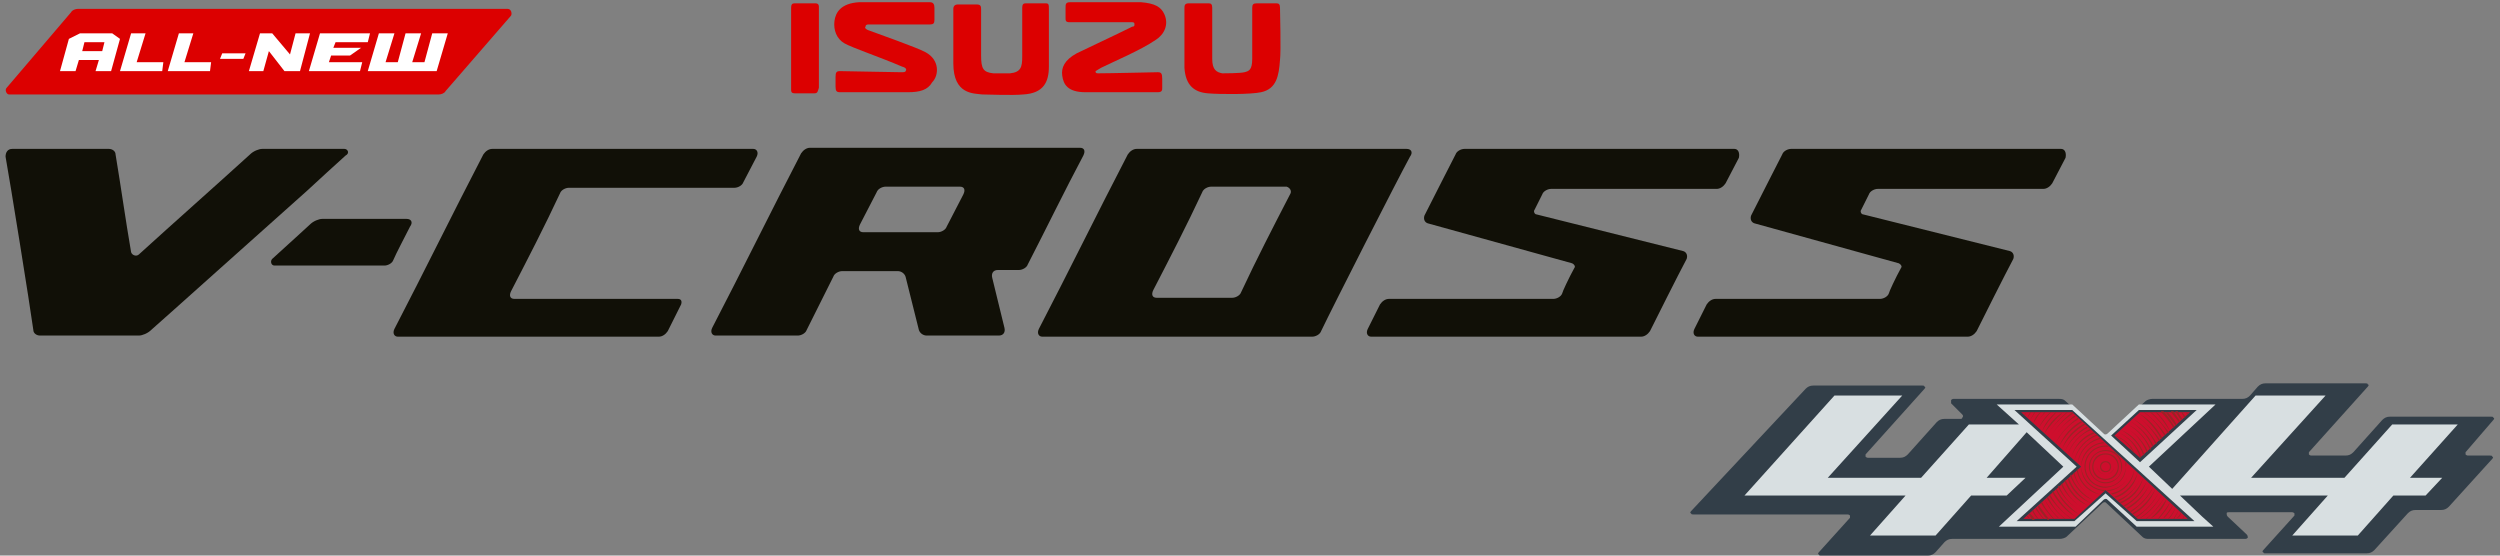 <?xml version="1.0" encoding="utf-8"?>
<!-- Generator: Adobe Illustrator 23.0.4, SVG Export Plug-In . SVG Version: 6.00 Build 0)  -->
<svg version="1.1" id="Layer_1" xmlns="http://www.w3.org/2000/svg" xmlns:xlink="http://www.w3.org/1999/xlink" x="0px" y="0px"
	 width="225px" height="50px" viewBox="0 0 225 50" style="enable-background:new 0 0 225 50;" xml:space="preserve">
<rect x="0" y="0" width="225" height="50" fill="#808080" stroke="none"/>
<style type="text/css">
	.st0{fill:#DC0000;}
	.st1{fill:#111007;}
	.st2{fill:#323E48;}
	.st3{fill:#D8DFE1;}
	.st4{fill:#CE0E2D;}
	.st5{fill:none;stroke:#271C19;stroke-width:0.306;stroke-miterlimit:10;}
	.st6{fill:#9B2326;}
	.st7{fill:#FFFFFF;}
</style>
<g>
	<g>
		<g id="XMLID_315_">
			<path id="XMLID_5_" class="st0" d="M73.4,0.3c-0.2,0-1.6,0-1.9,0c-0.2,0-0.3,0.1-0.3,0.4v7.4c0,0.3,0.2,0.3,0.4,0.3
				c0.1,0,1.6,0,1.7,0c0.3,0,0.3-0.2,0.4-0.5c0-0.5,0-6.7,0-7.3C73.7,0.4,73.6,0.3,73.4,0.3"/>
			<path id="XMLID_4_" class="st0" d="M83.3,4.7c-0.7-0.4-4.4-1.7-5.2-2c-0.2-0.1-0.3-0.2-0.2-0.3c0-0.2,0.2-0.2,0.3-0.2
				c0.1,0,0.8,0,5.5,0c0.3,0,0.4-0.1,0.4-0.4c0-0.1,0-1,0-1.1c0-0.3-0.1-0.5-0.4-0.5c-0.4,0-4.9,0-6.4,0c-1.6,0.1-2.1,0.9-2.2,1.7
				c-0.1,0.8,0.2,1.6,0.9,2c0.7,0.4,3.1,1.2,5.2,2.1c0.4,0.1,0.4,0.3,0.3,0.4c0,0.1-0.2,0.1-0.4,0.1c-0.5,0-5.2-0.1-5.5-0.1
				c-0.3,0-0.4,0.1-0.4,0.5c0,0.1,0,0.8,0,0.9c0,0.4,0.1,0.5,0.4,0.5c2,0,5.4,0,6.1,0c1.1,0,1.8-0.2,2.2-0.9
				C84.5,6.8,84.6,5.4,83.3,4.7"/>
			<path id="XMLID_3_" class="st0" d="M99.1,6.1c1-0.5,3.6-1.6,4.9-2.5c0.8-0.5,1.2-1.4,0.8-2.3c-0.3-0.7-0.9-1-2.1-1.1
				c-0.9,0-6.2,0-6.4,0c-0.4,0-0.4,0.2-0.4,0.5c0,0.1,0,0.9,0,1c0,0.3,0.2,0.3,0.4,0.3c0.1,0,5.2,0,5.6,0c0.2,0,0.2,0.1,0.2,0.2
				c0,0.1,0,0.2-0.2,0.2c-1.6,0.8-4.2,2-5,2.4c-1.1,0.6-1.4,1.3-1.3,2c0.1,0.8,0.5,1.5,2.1,1.5c1.4,0,5.5,0,6.5,0
				c0.4,0,0.4-0.2,0.4-0.4c0-0.1,0-0.7,0-0.8c0-0.5-0.1-0.6-0.4-0.6c-0.3,0-4.3,0.1-5.4,0.1c-0.2,0-0.2-0.1-0.2-0.2
				C98.8,6.3,98.9,6.2,99.1,6.1"/>
			<path id="XMLID_2_" class="st0" d="M94.1,0.3c-0.2,0-1.7,0-1.8,0c-0.2,0-0.3,0.1-0.3,0.4c0,0.2,0,3.7,0,4.4
				c0,0.9-0.1,1.4-1.1,1.5c-0.6,0-1,0-1.5,0c-0.9-0.1-1.1-0.4-1.1-1.6c0-0.7,0-3.8,0-4.1c0-0.3,0-0.5-0.4-0.5c-0.2,0-1.6,0-1.7,0
				c-0.2,0-0.4,0.1-0.4,0.4c0,0.2,0,2.8,0,4.9c0,2.8,1.8,2.7,2.6,2.8c0.5,0,2.7,0.1,3.7,0c1.8-0.1,2.3-1.1,2.3-2.5
				c0-0.9,0-4.3,0-5.1C94.4,0.4,94.4,0.3,94.1,0.3"/>
			<path id="XMLID_1_" class="st0" d="M115.2,0.7c0-0.3-0.1-0.4-0.3-0.4c-0.3,0-1.6,0-1.8,0c-0.3,0-0.4,0.1-0.4,0.4
				c0,0.2,0,3.9,0,4.6c0,1-0.3,1.1-0.7,1.2c-0.4,0.1-1.8,0.1-2,0.1c-0.5-0.1-0.9-0.3-0.9-1.3c0-0.9,0-4.3,0-4.6
				c0-0.3-0.1-0.4-0.3-0.4c-0.2,0-1.5,0-1.8,0c-0.4,0-0.4,0.2-0.4,0.5c0,0.6,0,4.6,0,5.3c0.1,1.6,0.9,2.2,2.1,2.3
				c1.2,0.1,3.9,0.1,4.8-0.1c1.4-0.3,1.6-1.5,1.7-2.9C115.3,4.6,115.2,1,115.2,0.7"/>
		</g>
		<g id="XMLID_279_">
			<path id="XMLID_290_" class="st1" d="M31,13.4h-7.4c-0.3,0-0.8,0.2-1.1,0.5c-3.3,3-6.7,6-10,9c-0.2,0.2-0.6,0.1-0.7-0.2
				c-0.5-2.9-0.9-5.8-1.4-8.8c0-0.3-0.3-0.5-0.6-0.5H1.1c-0.4,0-0.6,0.3-0.6,0.7C0.9,16.3,2.7,27.5,3,29.7c0,0.3,0.3,0.5,0.6,0.5
				h8.9c0.3,0,0.8-0.2,1.1-0.5c1.6-1.4,9.5-8.5,14-12.5c1.3-1.2,2.5-2.3,3.5-3.2C31.5,13.8,31.3,13.4,31,13.4z"/>
			<path id="XMLID_289_" class="st1" d="M36.6,19.7H29c-0.3,0-0.8,0.2-1.1,0.5c-0.2,0.2-2.2,2-3.4,3.1c-0.2,0.2-0.1,0.6,0.2,0.6h9.9
				c0.3,0,0.7-0.2,0.8-0.5c0.2-0.5,1.2-2.4,1.5-3C37.2,20,37,19.7,36.6,19.7z"/>
			<path id="XMLID_286_" class="st1" d="M97.2,13.3H72.9c-0.3,0-0.6,0.2-0.8,0.5c-2.7,5.2-5.3,10.5-8,15.7c-0.2,0.4,0,0.7,0.3,0.7
				h7.4c0.3,0,0.7-0.2,0.8-0.5c0.8-1.6,1.6-3.2,2.4-4.8c0.1-0.3,0.5-0.5,0.8-0.5h5c0.3,0,0.6,0.2,0.7,0.5c0.4,1.6,0.8,3.2,1.2,4.8
				c0.1,0.3,0.4,0.5,0.7,0.5h6.5c0.4,0,0.6-0.3,0.5-0.7c-0.4-1.7-0.7-2.8-1.1-4.5c-0.1-0.4,0.1-0.7,0.5-0.7h1.9
				c0.3,0,0.7-0.2,0.8-0.5c1.7-3.3,3.3-6.6,5-9.8C97.7,13.6,97.6,13.3,97.2,13.3z M86.7,17.5c-0.5,1-1,1.9-1.5,2.9
				c-0.1,0.3-0.5,0.5-0.8,0.5h-6.7c-0.4,0-0.5-0.3-0.3-0.7c0.5-1,1-1.9,1.5-2.9c0.1-0.3,0.5-0.5,0.8-0.5h6.7
				C86.8,16.8,86.9,17.1,86.7,17.5z"/>
			<path id="XMLID_285_" class="st1" d="M43.5,13.9c-2.7,5.2-5.3,10.5-8,15.7c-0.2,0.4,0,0.7,0.3,0.7h23.5c0.3,0,0.6-0.2,0.8-0.5
				c0.4-0.8,0.8-1.6,1.2-2.4c0.1-0.3,0-0.5-0.3-0.5H46.3c-0.4,0-0.5-0.3-0.3-0.7c1.5-2.9,3-5.8,4.4-8.8c0.1-0.3,0.5-0.5,0.8-0.5
				h14.9c0.3,0,0.7-0.2,0.8-0.5c0.4-0.8,0.8-1.5,1.2-2.3c0.2-0.4,0-0.7-0.3-0.7H44.3C44,13.4,43.7,13.6,43.5,13.9"/>
			<path id="XMLID_282_" class="st1" d="M126.6,13.4l-24.3,0c-0.3,0-0.6,0.2-0.8,0.5c-2.7,5.2-5.3,10.5-8,15.7
				c-0.2,0.4,0,0.7,0.3,0.7h24.3c0.3,0,0.7-0.2,0.8-0.5c1.1-2.3,6.8-13.5,8-15.7C127.2,13.7,127,13.4,126.6,13.4z M116.1,17.5
				c-1.5,2.9-3,5.8-4.4,8.8c-0.1,0.3-0.5,0.5-0.8,0.5h-6.8c-0.4,0-0.5-0.3-0.3-0.7c1.5-2.9,3-5.8,4.4-8.8c0.1-0.3,0.5-0.5,0.8-0.5
				h6.8C116.1,16.9,116.3,17.2,116.1,17.5z"/>
			<path id="XMLID_281_" class="st1" d="M156.1,13.4h-24.3c-0.3,0-0.7,0.2-0.8,0.5c-0.3,0.6-1.9,3.7-2.8,5.5c-0.1,0.3,0,0.6,0.3,0.7
				l13,3.6c0.2,0.1,0.3,0.3,0.2,0.4c-0.5,0.9-1.1,2.2-1.1,2.3c-0.1,0.3-0.5,0.5-0.8,0.5H125c-0.3,0-0.6,0.2-0.8,0.5l-1.1,2.2
				c-0.2,0.4,0,0.7,0.3,0.7h24.3c0.3,0,0.6-0.2,0.8-0.5c0.5-1,2.5-5,3.3-6.5c0.1-0.3,0-0.6-0.3-0.7l-13.2-3.3
				c-0.2,0-0.3-0.3-0.2-0.4c0.3-0.6,0.7-1.4,0.7-1.4c0.1-0.3,0.5-0.5,0.8-0.5h14.9c0.3,0,0.6-0.2,0.8-0.5l1.2-2.3
				C156.6,13.7,156.4,13.4,156.1,13.4z"/>
			<path id="XMLID_280_" class="st1" d="M185.5,13.4h-24.3c-0.3,0-0.7,0.2-0.8,0.5c-0.3,0.6-1.9,3.7-2.8,5.5c-0.1,0.3,0,0.6,0.3,0.7
				l13,3.6c0.2,0.1,0.3,0.3,0.2,0.4c-0.5,0.9-1.1,2.2-1.1,2.3c-0.1,0.3-0.5,0.5-0.8,0.5h-14.8c-0.3,0-0.6,0.2-0.8,0.5l-1.1,2.2
				c-0.2,0.4,0,0.7,0.3,0.7h24.3c0.3,0,0.6-0.2,0.8-0.5c0.5-1,2.5-5,3.3-6.5c0.1-0.3,0-0.6-0.3-0.7l-13.2-3.3
				c-0.2,0-0.3-0.3-0.2-0.4c0.3-0.6,0.7-1.4,0.7-1.4c0.1-0.3,0.5-0.5,0.8-0.5h14.9c0.3,0,0.6-0.2,0.8-0.5l1.2-2.3
				C186,13.7,185.8,13.4,185.5,13.4z"/>
		</g>
		<g id="XMLID_169_">
			<path id="XMLID_278_" class="st2" d="M224.4,37.8c0.1-0.1,0.1-0.2,0-0.2c0-0.1-0.1-0.1-0.2-0.1h-9.1c-0.3,0-0.5,0.1-0.7,0.3
				l-2.6,2.9c-0.2,0.2-0.4,0.3-0.7,0.3H208c-0.1,0-0.2-0.1-0.2-0.1c0-0.1,0-0.2,0-0.2l5.3-5.9c0.1-0.1,0.1-0.2,0-0.2
				c0-0.1-0.1-0.1-0.2-0.1h-9c-0.3,0-0.5,0.1-0.7,0.3l-0.7,0.8c-0.2,0.2-0.4,0.3-0.7,0.3h-8.1c-0.2,0-0.5,0.1-0.6,0.2l-3.4,3.1
				c0,0-0.1,0.1-0.2,0.1c-0.1,0-0.1,0-0.2-0.1l-3.4-3.1c-0.2-0.2-0.4-0.2-0.6-0.2h-9.5c-0.1,0-0.2,0.1-0.2,0.1c0,0.1,0,0.2,0,0.3
				l1,1c0.1,0.1,0.1,0.2,0,0.3c0,0.1-0.1,0.1-0.2,0.1h-1.4c-0.3,0-0.5,0.1-0.7,0.3l-2.6,2.9c-0.2,0.2-0.4,0.3-0.7,0.3h-2.9
				c-0.1,0-0.2-0.1-0.2-0.1c0-0.1,0-0.2,0-0.2l5.3-5.9c0.1-0.1,0.1-0.2,0-0.2c0-0.1-0.1-0.1-0.2-0.1h-9.8c-0.3,0-0.5,0.1-0.7,0.3
				l-10.3,11c-0.1,0.1-0.1,0.2,0,0.2c0,0.1,0.1,0.1,0.2,0.1h13.9c0.1,0,0.2,0.1,0.2,0.1c0,0.1,0,0.2,0,0.2l-2.8,3.1
				c-0.1,0.1-0.1,0.2,0,0.2c0,0.1,0.1,0.1,0.2,0.1h9.6c0.3,0,0.5-0.1,0.7-0.3l0.8-0.9c0.2-0.2,0.4-0.3,0.7-0.3l9.7,0
				c0.2,0,0.5-0.1,0.6-0.2l3.2-3c0,0,0.1-0.1,0.2-0.1c0.1,0,0.1,0,0.2,0.1l3.2,3c0.2,0.2,0.4,0.2,0.6,0.2h8.7c0.1,0,0.2-0.1,0.2-0.1
				c0-0.1,0-0.2-0.1-0.3l-1.7-1.6c-0.1-0.1-0.1-0.2-0.1-0.3c0-0.1,0.1-0.1,0.2-0.1c0,0,5.7,0,5.7,0c0.1,0,0.2,0.1,0.2,0.1
				c0,0.1,0,0.2,0,0.2l-2.8,3.1c-0.1,0.1-0.1,0.2,0,0.2c0,0.1,0.1,0.1,0.2,0.1h9.1c0.3,0,0.5-0.1,0.7-0.3l3-3.3
				c0.2-0.2,0.4-0.3,0.7-0.3h2.3c0.3,0,0.5-0.1,0.7-0.3l3.9-4.3c0.1-0.1,0.1-0.2,0-0.2c0-0.1-0.1-0.1-0.2-0.1h-2
				c-0.1,0-0.2-0.1-0.2-0.1c0-0.1,0-0.2,0-0.2L224.4,37.8z"/>
			<path id="XMLID_274_" class="st3" d="M171.5,44.6l-3.2,3.6h5.9l3.2-3.6h3.2l1.7-1.6h-3.5l3.6-4.1l3.3,3.1l-5.8,5.4h6.9h0l2.5-2.4
				c0,0,0.1-0.1,0.2-0.1c0.1,0,0.1,0,0.2,0.1l2.6,2.4h6.9l-1-0.9l-2-1.9h13.3l-3.2,3.6h5.9l3.2-3.6h2.9l1.5-1.6h-2.9l4.3-4.8h-5.9
				l-4.3,4.8h-8.4l6.7-7.4H203l-7.5,8.4l-2.1-2l6-5.6h-6.9l-2.8,2.6c0,0-0.1,0.1-0.2,0.1c-0.1,0-0.1,0-0.2-0.1l-2.8-2.6h0h-6.8
				l2,1.8h-4.5l-4.3,4.8h-8.4l6.7-7.4h-6.1l-8.1,9H171.5z M192.5,36.9h5.2l-5.1,4.7l-2.6-2.4L192.5,36.9z M181.3,36.9h5.2l11,10
				h-5.2l-2.8-2.5l-2.8,2.5h-5.2l5.4-4.9L181.3,36.9z"/>
			<g id="XMLID_271_">
				<polygon id="XMLID_273_" class="st4" points="197.1,37.1 192.6,37.1 190.3,39.2 192.6,41.2 				"/>
				<polygon id="XMLID_272_" class="st4" points="181.9,37.1 187.3,42 182.1,46.7 186.7,46.7 189.5,44.1 192.4,46.7 196.9,46.7 
					186.5,37.1 				"/>
			</g>
			<path id="XMLID_270_" class="st5" d="M198.1,41.3"/>
			<path id="XMLID_269_" class="st5" d="M198.1,41.3"/>
			<g id="XMLID_170_">
				<path id="XMLID_268_" class="st6" d="M192,37.7L192,37.7c0.8,0.6,1.6,1.3,2,2.3l0.1-0.1C193.6,39,192.9,38.2,192,37.7z"/>
				<path id="XMLID_267_" class="st6" d="M188.4,45L188.4,45c-0.9-0.4-1.7-1.3-2-2.3l-0.1,0.1C186.7,43.8,187.4,44.7,188.4,45z"/>
				<path id="XMLID_266_" class="st6" d="M190.9,38.7L190.9,38.7c0.9,0.5,1.7,1.3,2,2.3l0.1-0.1C192.6,39.9,191.9,39.1,190.9,38.7z"
					/>
				<path id="XMLID_265_" class="st6" d="M186.4,41.2L186.4,41.2c0.3-1,1.1-1.8,2.1-2.2l-0.1-0.1C187.4,39.3,186.7,40.1,186.4,41.2z
					"/>
				<path id="XMLID_264_" class="st6" d="M192.9,43L192.9,43c-0.4,1-1.1,1.8-2.1,2.2l0.1,0.1C191.9,44.9,192.6,44.1,192.9,43z"/>
				<path id="XMLID_263_" class="st6" d="M188.2,45.3L188.2,45.3c-0.9-0.5-1.7-1.3-2-2.3l-0.1,0.1C186.4,44.1,187.2,44.9,188.2,45.3
					z"/>
				<path id="XMLID_262_" class="st6" d="M190.6,38.9L190.6,38.9c0.9,0.4,1.7,1.2,2,2.3l0.1-0.1C192.4,40.1,191.6,39.3,190.6,38.9z"
					/>
				<path id="XMLID_261_" class="st6" d="M186.1,40.9L186.1,40.9c0.4-1,1.1-1.8,2.1-2.2l-0.1-0.1C187.2,39.1,186.4,39.9,186.1,40.9z
					"/>
				<path id="XMLID_260_" class="st6" d="M192.7,42.8L192.7,42.8c-0.3,1-1.1,1.8-2.1,2.2l0.1,0.1C191.6,44.7,192.4,43.8,192.7,42.8z
					"/>
				<path id="XMLID_259_" class="st6" d="M190.4,39.2l0.1,0.1c0.7,0.3,1.2,0.8,1.5,1.4l0.1,0.1C191.9,40.1,191.2,39.5,190.4,39.2z"
					/>
				<path id="XMLID_258_" class="st6" d="M187.9,45.5L187.9,45.5c-0.9-0.5-1.6-1.3-2-2.3l-0.1,0.1C186.2,44.3,186.9,45.1,187.9,45.5
					z"/>
				<path id="XMLID_257_" class="st6" d="M185.3,40.2L185.3,40.2c0.5-0.9,1.2-1.7,2.1-2.2l-0.1-0.1
					C186.4,38.4,185.7,39.2,185.3,40.2z"/>
				<path id="XMLID_256_" class="st6" d="M191.7,37.9L191.7,37.9c0.8,0.5,1.6,1.3,2,2.3l0.1-0.1C193.4,39.2,192.6,38.4,191.7,37.9z"
					/>
				<path id="XMLID_255_" class="st6" d="M193.8,43.8L193.8,43.8c-0.5,0.9-1.2,1.7-2.1,2.2l0.1,0.1
					C192.6,45.5,193.4,44.8,193.8,43.8z"/>
				<path id="XMLID_254_" class="st6" d="M187.3,46L187.3,46c-0.9-0.5-1.6-1.3-2-2.3l-0.1,0.1C185.7,44.8,186.4,45.5,187.3,46z"/>
				<path id="XMLID_253_" class="st6" d="M191.5,38.2L191.5,38.2c0.9,0.5,1.6,1.3,2,2.3l0.1-0.1C193.1,39.4,192.4,38.6,191.5,38.2z"
					/>
				<path id="XMLID_252_" class="st6" d="M193.5,43.5L193.5,43.5c-0.4,0.9-1.2,1.7-2.1,2.2l0.1,0.1
					C192.4,45.3,193.1,44.5,193.5,43.5z"/>
				<path id="XMLID_245_" class="st6" d="M193.2,43.3L193.2,43.3c-0.4,0.9-1.2,1.8-2.1,2.2l0.1,0.1
					C192.1,45.1,192.9,44.3,193.2,43.3z"/>
				<path id="XMLID_244_" class="st6" d="M187.6,45.8L187.6,45.8c-0.9-0.5-1.6-1.3-2-2.3l-0.1,0.1C185.9,44.5,186.7,45.3,187.6,45.8
					z"/>
				<path id="XMLID_243_" class="st6" d="M185.8,40.7L185.8,40.7c0.4-0.9,1.2-1.8,2.1-2.2l-0.1-0.1
					C186.9,38.9,186.2,39.7,185.8,40.7z"/>
				<path id="XMLID_242_" class="st6" d="M192.4,42.5L192.4,42.5c-0.3,1-1.1,1.9-2.1,2.2l0.1,0.1C191.4,44.5,192.2,43.6,192.4,42.5z
					"/>
				<path id="XMLID_241_" class="st6" d="M191.2,38.4L191.2,38.4c0.9,0.5,1.6,1.3,2,2.3l0.1-0.1C192.9,39.7,192.1,38.9,191.2,38.4z"
					/>
				<path id="XMLID_240_" class="st6" d="M191.7,42c0,1.2-0.9,2.1-2.1,2.1l0.1,0.1C190.8,44.1,191.7,43.2,191.7,42
					C191.7,42,191.7,42,191.7,42l0-0.1C191.7,41.9,191.7,41.9,191.7,42z"/>
				<path id="XMLID_239_" class="st6" d="M191.3,42c0,1-0.8,1.8-1.8,1.8c-1,0-1.8-0.8-1.8-1.8c0-1,0.8-1.8,1.8-1.8
					c0.1,0,0.2,0,0.3,0l-0.1-0.1c-0.1,0-0.1,0-0.2,0c-1,0-1.9,0.8-1.9,1.9c0,1,0.8,1.9,1.9,1.9C190.6,43.8,191.4,43,191.3,42
					c0.1-0.1,0.1-0.3,0-0.4l-0.1-0.1C191.3,41.6,191.3,41.8,191.3,42z"/>
				<path id="XMLID_238_" class="st6" d="M184,44.9L184,44.9c0.3,0.7,0.7,1.2,1.2,1.7h0.1C184.8,46.2,184.4,45.6,184,44.9z"/>
				<path id="XMLID_237_" class="st6" d="M195,44.9c-0.4,0.6-0.8,1.2-1.4,1.7h0.1C194.3,46.2,194.8,45.6,195,44.9L195,44.9z"/>
				<path id="XMLID_236_" class="st6" d="M196.8,46.7L196.8,46.7C196.9,46.7,196.9,46.7,196.8,46.7L196.8,46.7
					C196.8,46.6,196.8,46.6,196.8,46.7z"/>
				<polygon id="XMLID_235_" class="st6" points="181.9,37.1 182,37.1 182,37.1 				"/>
				<path id="XMLID_234_" class="st6" d="M195.3,38.8L195.3,38.8c-0.3-0.7-0.7-1.2-1.2-1.7H194C194.5,37.6,194.9,38.2,195.3,38.8z"
					/>
				<path id="XMLID_231_" class="st6" d="M189.5,41.5c-0.3,0-0.5,0.2-0.5,0.5c0,0.3,0.2,0.5,0.5,0.5c0.3,0,0.5-0.2,0.5-0.5
					C190,41.7,189.8,41.5,189.5,41.5z M189.5,42.4c-0.2,0-0.4-0.2-0.4-0.4c0-0.2,0.2-0.4,0.4-0.4c0.2,0,0.4,0.2,0.4,0.4
					C189.9,42.2,189.8,42.4,189.5,42.4z"/>
				<path id="XMLID_228_" class="st6" d="M189.5,41.1c-0.5,0-0.8,0.4-0.8,0.8s0.4,0.8,0.8,0.8s0.8-0.4,0.8-0.8S190,41.1,189.5,41.1z
					 M189.5,42.7c-0.4,0-0.8-0.3-0.8-0.8c0-0.4,0.3-0.8,0.8-0.8c0.4,0,0.8,0.3,0.8,0.8C190.3,42.4,189.9,42.7,189.5,42.7z"/>
				<path id="XMLID_227_" class="st6" d="M189,44.5L189,44.5c-1-0.3-1.9-1.2-2-2.3l-0.1,0.1C187.1,43.4,187.9,44.3,189,44.5z"/>
				<path id="XMLID_226_" class="st6" d="M192.1,42.2L192.1,42.2c-0.2,1.1-1,2-2.1,2.2l0.1,0.1C191.1,44.3,192,43.4,192.1,42.2z"/>
				<path id="XMLID_225_" class="st6" d="M188.7,44.8L188.7,44.8c-1-0.3-1.8-1.2-2-2.3l-0.1,0.1C186.9,43.6,187.7,44.5,188.7,44.8z"
					/>
				<path id="XMLID_224_" class="st6" d="M186.7,41.4L186.7,41.4c0.3-1,1.1-1.9,2.1-2.2l-0.1-0.1C187.7,39.5,186.9,40.4,186.7,41.4z
					"/>
				<path id="XMLID_221_" class="st6" d="M189.5,40.8c-0.7,0-1.2,0.5-1.2,1.2c0,0.7,0.5,1.2,1.2,1.2c0.7,0,1.2-0.5,1.2-1.2
					C190.7,41.3,190.2,40.8,189.5,40.8z M189.5,43.1c-0.6,0-1.1-0.5-1.1-1.1c0-0.6,0.5-1.1,1.1-1.1c0.6,0,1.1,0.5,1.1,1.1
					C190.6,42.6,190.1,43.1,189.5,43.1z"/>
				<path id="XMLID_220_" class="st6" d="M187,41.7L187,41.7c0.2-1.1,1-2,2.1-2.2l-0.1-0.1C187.9,39.7,187.1,40.6,187,41.7z"/>
				<path id="XMLID_217_" class="st6" d="M189.5,40.5c-0.8,0-1.5,0.7-1.5,1.5s0.7,1.5,1.5,1.5c0.8,0,1.5-0.7,1.5-1.5
					c0-0.4-0.2-0.8-0.4-1.1l-0.1-0.1C190.2,40.6,189.9,40.5,189.5,40.5z M189.5,43.4c-0.8,0-1.4-0.6-1.4-1.4c0-0.8,0.6-1.4,1.4-1.4
					c0.8,0,1.4,0.6,1.4,1.4C191,42.8,190.3,43.4,189.5,43.4z"/>
				<path id="XMLID_216_" class="st6" d="M187.3,42c0,1.2,0.9,2.1,2.1,2.2l0.1-0.1C188.3,44.1,187.4,43.1,187.3,42
					c0.1-1.1,1-2.1,2.1-2.1l-0.1-0.1C188.2,39.9,187.3,40.8,187.3,42z"/>
				<path id="XMLID_215_" class="st6" d="M185.6,40.4L185.6,40.4c0.4-0.9,1.2-1.7,2.1-2.2l-0.1-0.1
					C186.7,38.6,185.9,39.4,185.6,40.4z"/>
				<path id="XMLID_214_" class="st6" d="M183.5,46.7c-0.2-0.2-0.4-0.5-0.5-0.8l-0.1,0.1c0.1,0.2,0.3,0.5,0.5,0.7H183.5z"/>
				<path id="XMLID_213_" class="st6" d="M183,38.1c0.2-0.3,0.4-0.7,0.7-1h-0.1C183.3,37.4,183.1,37.7,183,38.1L183,38.1z"/>
				<path id="XMLID_212_" class="st6" d="M196.1,45.9c-0.2,0.3-0.3,0.5-0.5,0.8h0.1C195.8,46.4,196,46.2,196.1,45.9L196.1,45.9z"/>
				<path id="XMLID_211_" class="st6" d="M182.7,37.8c0.2-0.2,0.3-0.5,0.5-0.7h-0.1C183,37.3,182.8,37.6,182.7,37.8L182.7,37.8z"/>
				<path id="XMLID_210_" class="st6" d="M195.8,37.1c0.2,0.2,0.3,0.5,0.5,0.7l0.1-0.1c-0.1-0.2-0.3-0.4-0.4-0.7H195.8z"/>
				<path id="XMLID_209_" class="st6" d="M195.4,37.1c0.2,0.3,0.5,0.6,0.7,0.9l0.1-0.1c-0.2-0.3-0.4-0.6-0.6-0.9H195.4z"/>
				<path id="XMLID_208_" class="st6" d="M195.6,45.4c-0.3,0.4-0.6,0.9-0.9,1.2h0.1C195.1,46.3,195.4,45.9,195.6,45.4L195.6,45.4z"
					/>
				<path id="XMLID_207_" class="st6" d="M195.8,45.7c-0.2,0.4-0.4,0.7-0.7,1h0.1C195.5,46.4,195.7,46,195.8,45.7L195.8,45.7z"/>
				<path id="XMLID_206_" class="st6" d="M194.9,37.1c0.3,0.4,0.6,0.8,0.9,1.2l0.1-0.1c-0.2-0.4-0.5-0.8-0.8-1.1H194.9z"/>
				<path id="XMLID_205_" class="st6" d="M184,46.7c-0.3-0.3-0.5-0.6-0.7-1l-0.1,0.1c0.2,0.3,0.4,0.6,0.7,0.9H184z"/>
				<path id="XMLID_204_" class="st6" d="M183.2,38.3c0.2-0.4,0.5-0.8,0.9-1.2H184C183.7,37.5,183.4,37.9,183.2,38.3L183.2,38.3z"/>
				<path id="XMLID_203_" class="st6" d="M182.5,37.6c0.1-0.2,0.2-0.3,0.3-0.5h-0.1C182.6,37.3,182.5,37.4,182.5,37.6L182.5,37.6z"
					/>
				<path id="XMLID_202_" class="st6" d="M183.1,46.7c-0.1-0.2-0.2-0.3-0.4-0.5l-0.1,0.1c0.1,0.2,0.2,0.3,0.3,0.5H183.1z"/>
				<path id="XMLID_201_" class="st6" d="M182.2,37.4c0.1-0.1,0.1-0.2,0.2-0.2h-0.1C182.2,37.2,182.2,37.2,182.2,37.4L182.2,37.4z"
					/>
				<path id="XMLID_200_" class="st6" d="M182.2,46.6L182.2,46.6C182.1,46.7,182.1,46.7,182.2,46.6L182.2,46.6
					C182.2,46.6,182.2,46.6,182.2,46.6z"/>
				<polygon id="XMLID_199_" class="st6" points="197.1,37.1 197.1,37.1 197.1,37.1 				"/>
				<path id="XMLID_198_" class="st6" d="M196.6,46.4c-0.1,0.1-0.1,0.2-0.2,0.3h0.1C196.5,46.6,196.6,46.5,196.6,46.4L196.6,46.4z"
					/>
				<path id="XMLID_197_" class="st6" d="M196.7,37.1c0.1,0.1,0.1,0.2,0.2,0.2l0.1-0.1C196.9,37.2,196.8,37.2,196.7,37.1L196.7,37.1
					z"/>
				<path id="XMLID_196_" class="st6" d="M182.7,46.7c-0.1-0.1-0.1-0.2-0.2-0.3l-0.1,0.1C182.5,46.5,182.5,46.6,182.7,46.7
					L182.7,46.7z"/>
				<path id="XMLID_195_" class="st6" d="M196.3,46.1c-0.1,0.2-0.2,0.4-0.4,0.5h0.1C196.2,46.5,196.3,46.3,196.3,46.1L196.3,46.1z"
					/>
				<path id="XMLID_194_" class="st6" d="M196.3,37.1c0.1,0.2,0.2,0.3,0.3,0.5l0.1-0.1c-0.1-0.1-0.2-0.3-0.3-0.4H196.3z"/>
				<path id="XMLID_193_" class="st6" d="M184.4,46.7c-0.3-0.4-0.6-0.8-0.9-1.2l-0.1,0.1c0.2,0.4,0.5,0.8,0.9,1.2H184.4z"/>
				<path id="XMLID_192_" class="st6" d="M185.8,46.7h0.1c-0.7-0.5-1.2-1.2-1.6-2l-0.1,0.1C184.6,45.5,185.1,46.1,185.8,46.7z"/>
				<path id="XMLID_191_" class="st6" d="M192.5,37.2L192.5,37.2c0.8,0.6,1.5,1.4,2,2.3l0.1-0.1C194.1,38.5,193.4,37.7,192.5,37.2z"
					/>
				<path id="XMLID_190_" class="st6" d="M194.3,44.3L194.3,44.3c-0.5,0.9-1.2,1.7-2.1,2.2l0.1,0.1C193.1,46,193.9,45.2,194.3,44.3z
					"/>
				<path id="XMLID_189_" class="st6" d="M186.8,46.5L186.8,46.5c-0.8-0.6-1.5-1.4-2-2.3l-0.1,0.1C185.2,45.2,185.9,46,186.8,46.5z"
					/>
				<path id="XMLID_188_" class="st6" d="M183.5,38.5c0.3-0.5,0.7-1,1.1-1.4h-0.1C184.1,37.5,183.7,38,183.5,38.5L183.5,38.5z"/>
				<path id="XMLID_187_" class="st6" d="M184.5,39.4L184.5,39.4c0.5-0.9,1.2-1.6,2.1-2.2l-0.1-0.1C185.7,37.7,185,38.5,184.5,39.4z
					"/>
				<path id="XMLID_186_" class="st6" d="M186.4,46.7h0.1c-0.8-0.5-1.5-1.3-2-2.2l-0.1,0.1C184.9,45.4,185.6,46.1,186.4,46.7z"/>
				<path id="XMLID_185_" class="st6" d="M184.7,39.7L184.7,39.7c0.5-0.9,1.2-1.7,2.1-2.2l-0.1-0.1C185.9,38,185.2,38.8,184.7,39.7z
					"/>
				<path id="XMLID_184_" class="st6" d="M187.1,46.3L187.1,46.3c-0.8-0.6-1.6-1.4-2-2.3L185,44C185.4,45,186.2,45.8,187.1,46.3z"/>
				<path id="XMLID_183_" class="st6" d="M194,44L194,44c-0.5,0.9-1.2,1.7-2.1,2.2l0.1,0.1C192.9,45.8,193.6,45,194,44z"/>
				<path id="XMLID_182_" class="st6" d="M192.3,37.4L192.3,37.4c0.8,0.6,1.5,1.4,2,2.3l0.1-0.1C193.8,38.7,193.1,38,192.3,37.4z"/>
				<path id="XMLID_181_" class="st6" d="M194.6,44.5L194.6,44.5c-0.5,0.8-1.2,1.6-2,2.1h0.1C193.5,46.1,194.1,45.4,194.6,44.5z"/>
				<path id="XMLID_180_" class="st6" d="M183.8,38.8c0.3-0.6,0.8-1.2,1.3-1.7H185C184.5,37.6,184,38.1,183.8,38.8L183.8,38.8z"/>
				<path id="XMLID_179_" class="st6" d="M184,39L184,39c0.5-0.7,1-1.3,1.6-1.8h-0.1C184.9,37.6,184.3,38.3,184,39z"/>
				<path id="XMLID_178_" class="st6" d="M184.9,46.7c-0.4-0.4-0.8-0.9-1.1-1.5l-0.1,0.1c0.3,0.5,0.7,1,1.1,1.4H184.9z"/>
				<path id="XMLID_177_" class="st6" d="M193,37.1h-0.1c0.8,0.5,1.4,1.3,1.9,2.1l0.1-0.1C194.4,38.4,193.8,37.7,193,37.1z"/>
				<path id="XMLID_176_" class="st6" d="M194.5,37.1c0.4,0.4,0.8,0.9,1.1,1.4l0.1-0.1c-0.3-0.5-0.6-1-1-1.4H194.5z"/>
				<path id="XMLID_175_" class="st6" d="M195.3,45.2c-0.3,0.5-0.7,1-1.1,1.5h0.1C194.7,46.2,195.1,45.8,195.3,45.2L195.3,45.2z"/>
				<path id="XMLID_174_" class="st6" d="M184.2,39.2L184.2,39.2c0.5-0.8,1.2-1.5,1.9-2.1H186C185.3,37.7,184.7,38.4,184.2,39.2z"/>
				<path id="XMLID_173_" class="st6" d="M185,39.9L185,39.9c0.5-0.9,1.2-1.7,2.1-2.2l-0.1-0.1C186.2,38.2,185.4,39,185,39.9z"/>
				<path id="XMLID_172_" class="st6" d="M194.8,44.8L194.8,44.8c-0.5,0.7-1,1.4-1.7,1.9h0.1C193.9,46.1,194.4,45.5,194.8,44.8z"/>
				<path id="XMLID_171_" class="st6" d="M193.6,37.1h-0.1c0.6,0.5,1.2,1.2,1.6,1.9l0.1-0.1C194.7,38.3,194.2,37.6,193.6,37.1z"/>
			</g>
		</g>
	</g>
	<g>
		<g>
			<path class="st0" d="M45.7,0.8H7c-0.2,0-0.5,0.1-0.6,0.3L0.6,7.9c-0.2,0.2,0,0.6,0.2,0.6h38.7c0.2,0,0.5-0.1,0.6-0.3L46,1.4
				C46.1,1.2,46,0.8,45.7,0.8z"/>
		</g>
		<g>
			<path class="st7" d="M10,6.4l-1.4,0l0.3-1l-1.8,0l-0.3,1l-1.4,0l0.8-2.9l1-0.5l2.9,0l0.7,0.5L10,6.4z M9.2,4.6l0.2-0.8l-1.8,0
				L7.4,4.6L9.2,4.6z"/>
			<path class="st7" d="M14.6,6.4l-3.8,0l1-3.4l1.3,0l-0.8,2.6l2.4,0L14.6,6.4z"/>
			<path class="st7" d="M18.9,6.4l-3.8,0l1-3.4l1.3,0l-0.8,2.6l2.4,0L18.9,6.4z"/>
			<path class="st7" d="M21.9,5.3l-2.1,0l0.2-0.5l2.1,0L21.9,5.3z"/>
			<path class="st7" d="M27,6.4l-1.4,0l-1.4-1.8l-0.5,1.8l-1.3,0l1-3.4l1.1,0l1.6,1.9L26.6,3l1.3,0L27,6.4z"/>
			<path class="st7" d="M32.4,6.4l-4.6,0l1-3.4l4.5,0l-0.2,0.8l-2.9,0L30,4.3l2.5,0l-1,0.7l-1.7,0l-0.2,0.6l3,0L32.4,6.4z"/>
			<path class="st7" d="M39.3,6.4l-6.2,0l1-3.4l1.4,0l-0.8,2.6l1.1,0L36.5,3l1.4,0l-0.8,2.6l1.1,0L38.9,3l1.4,0L39.3,6.4z"/>
		</g>
	</g>
</g>
</svg>
